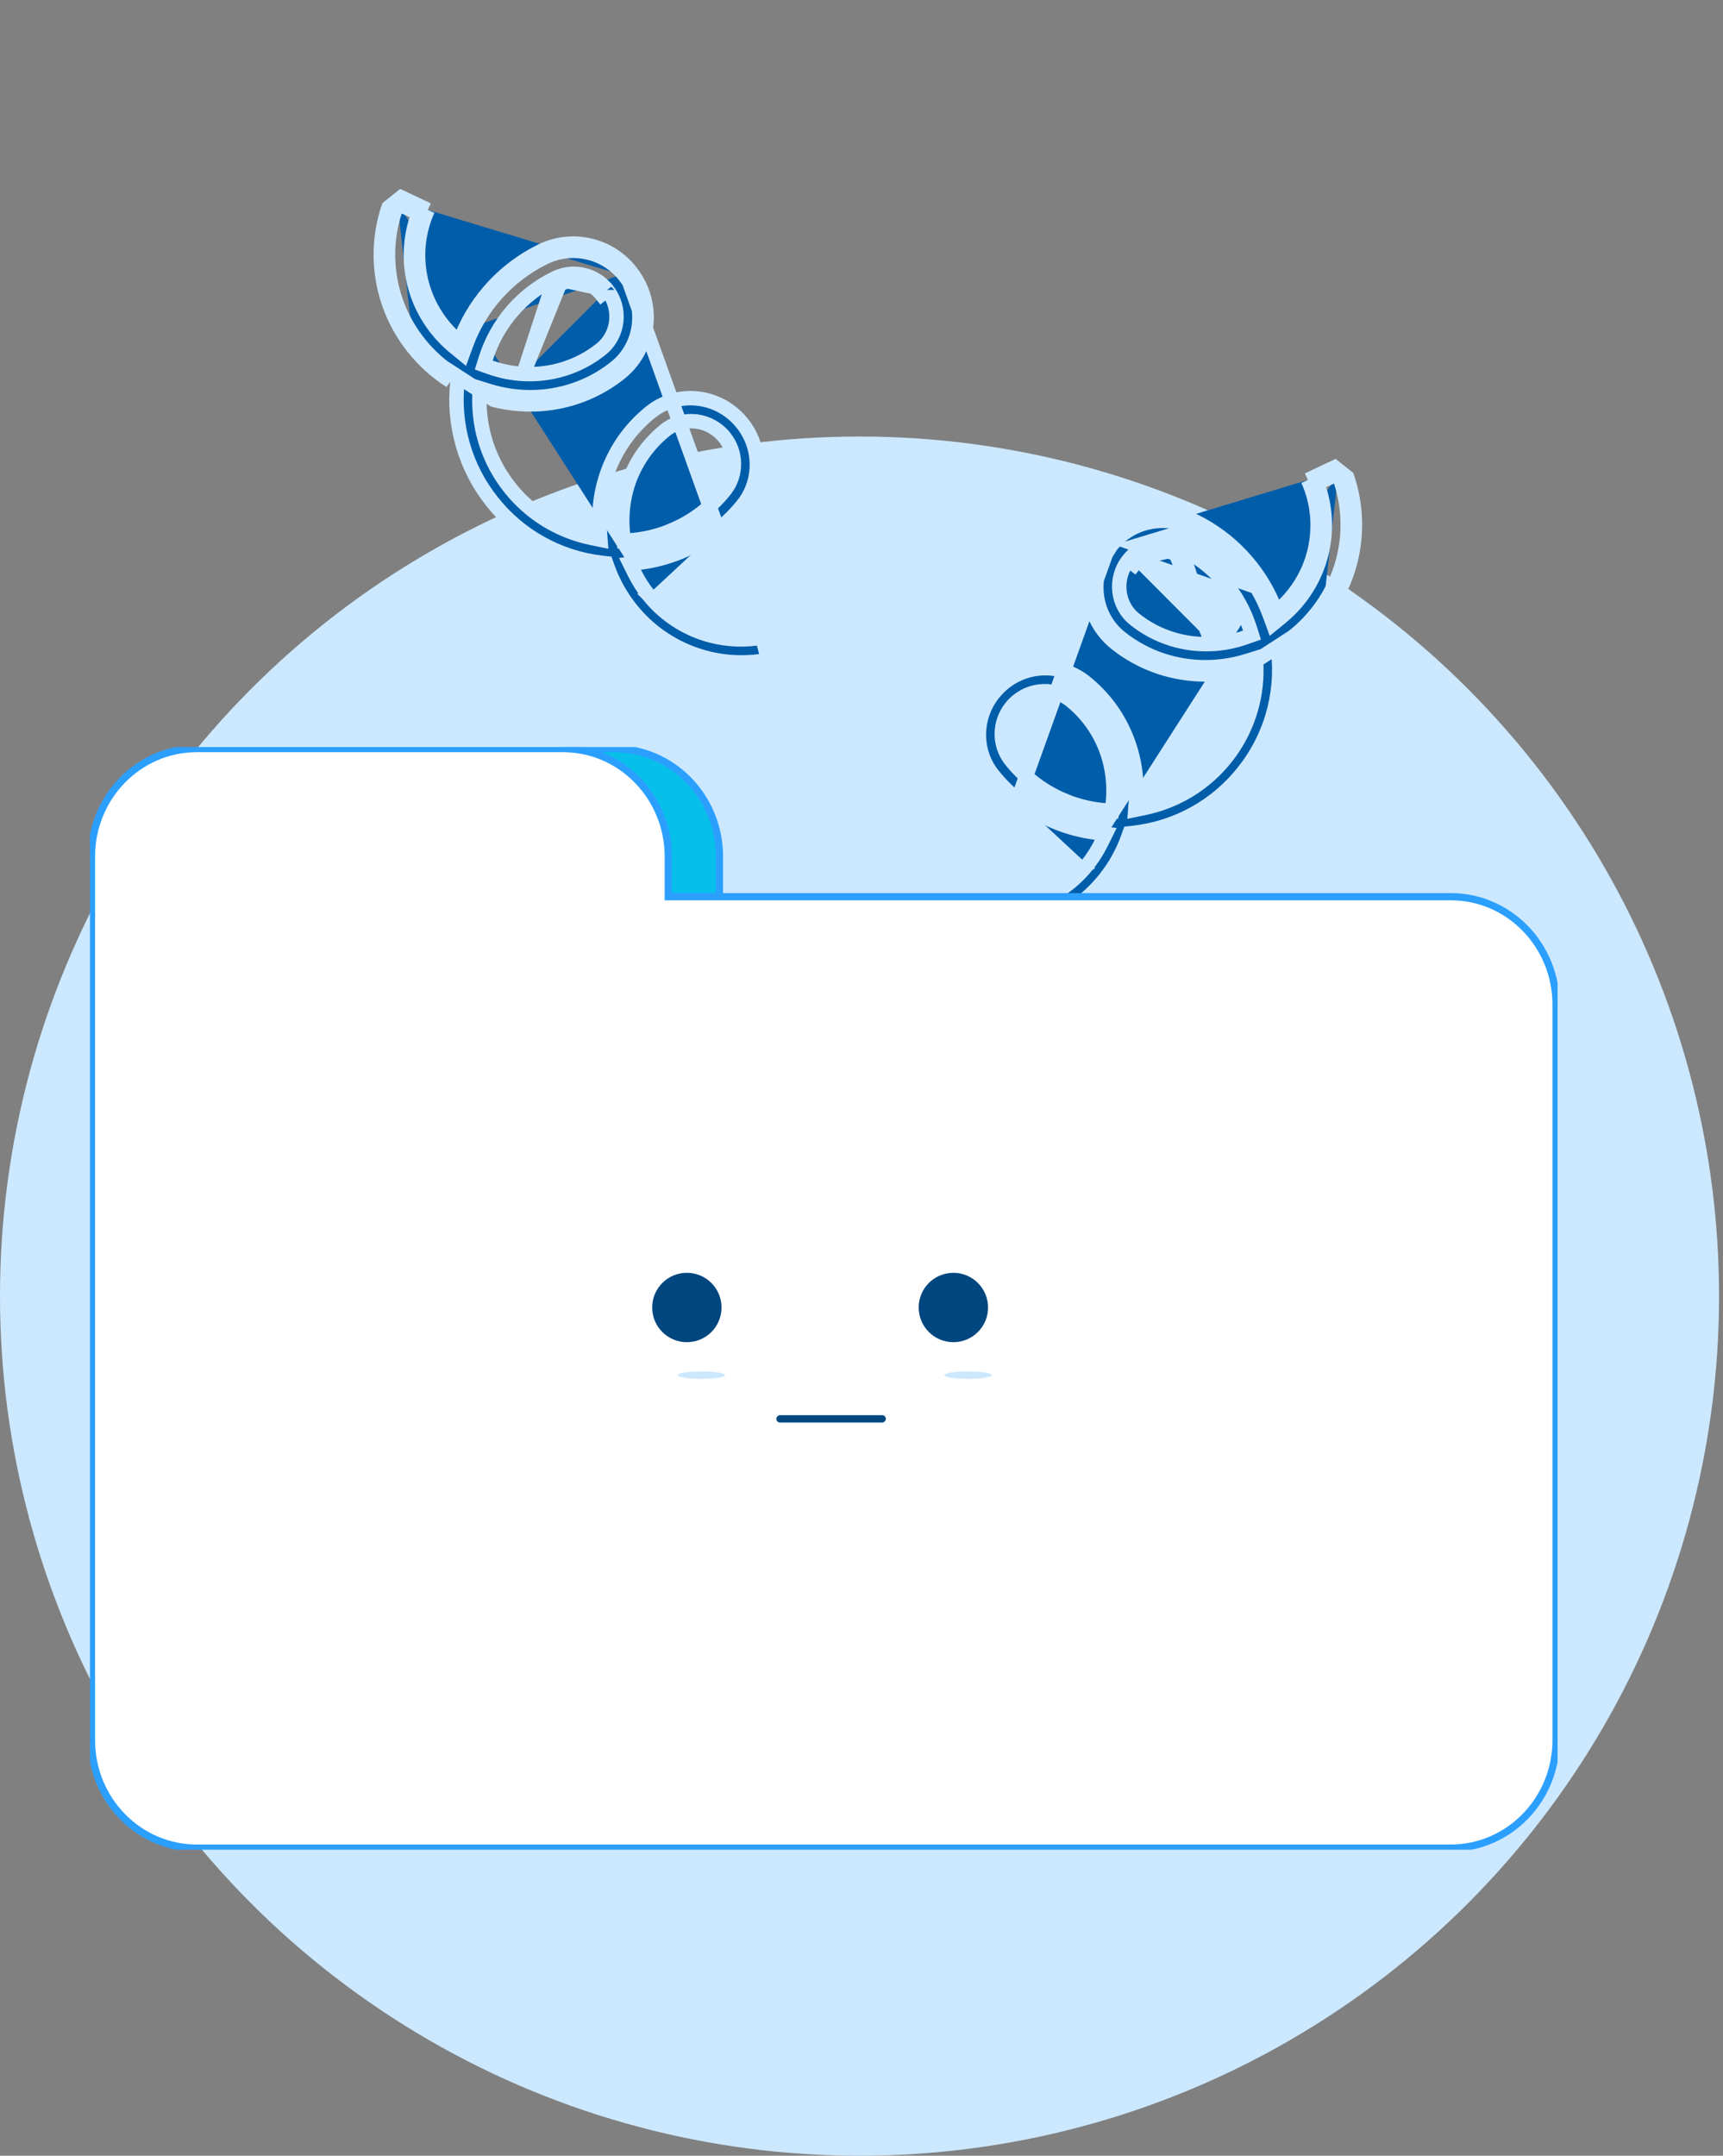<svg width="239" height="299" viewBox="0 0 239 299" fill="none" xmlns="http://www.w3.org/2000/svg">
<rect x="0" y="0" width="239" height="299" fill="#808080" stroke="none"/>
<circle cx="119.226" cy="179.773" r="119.226" fill="#CCE8FF"/>
<g clip-path="url(#clip0_3214_244868)">
<path d="M168.165 89.322L168.164 89.323C164.396 89.52 160.565 88.416 157.411 85.904C154.892 83.897 154.526 80.2 156.544 77.667C156.544 77.667 156.545 77.666 156.545 77.666M168.165 89.322L163.108 76.832C162.119 76.403 161.016 76.313 159.971 76.577C158.925 76.84 157.996 77.442 157.328 78.288L156.546 77.665L156.545 77.666M168.165 89.322C169.723 89.239 171.267 88.934 172.754 88.406L173.663 88.084L173.373 87.164C172.618 84.764 171.382 82.543 169.742 80.636C168.106 78.734 166.101 77.183 163.848 76.078M168.165 89.322L163.848 76.078M156.545 77.666C157.35 76.648 158.468 75.924 159.726 75.607C160.985 75.29 162.314 75.398 163.506 75.914L163.518 75.919L163.53 75.925C163.54 75.93 163.554 75.936 163.57 75.943C163.637 75.974 163.749 76.024 163.848 76.078M156.545 77.666L163.848 76.078M183.398 85.697C185.778 82.735 187.293 79.173 187.776 75.404C188.217 71.968 187.783 68.48 186.524 65.264L185.617 65.692M183.398 85.697L172.272 92.906C166.352 94.418 159.864 93.269 154.777 89.216C150.773 86.026 149.932 80.319 152.659 76.018C152.812 75.78 152.971 75.547 153.144 75.318L153.314 75.094M183.398 85.697C181.965 87.496 180.244 89.047 178.306 90.286L183.398 85.697ZM185.617 65.692C185.497 65.381 185.369 65.073 185.232 64.768L181.428 66.565M185.617 65.692C186.797 68.735 187.2 72.03 186.784 75.277C186.324 78.863 184.883 82.252 182.619 85.071L182.616 85.074C181.251 86.787 179.613 88.263 177.767 89.444L177.244 89.778L177.312 90.396C177.972 96.375 176.231 102.371 172.471 107.066L172.468 107.07C170.618 109.405 168.326 111.352 165.723 112.8C163.12 114.249 160.257 115.17 157.298 115.512L156.681 115.583L156.471 116.169C155.735 118.232 154.662 120.158 153.296 121.871L153.293 121.875C150.961 124.828 147.828 127.048 144.268 128.27C141.031 129.381 137.565 129.623 134.215 128.981L135.046 125.869C137.803 126.375 140.65 126.166 143.312 125.254C146.284 124.235 148.9 122.384 150.849 119.92M185.617 65.692L182.712 67.065M181.428 66.565L181.424 66.571M181.428 66.565L181.431 66.567L182.335 66.158C182.47 66.457 182.596 66.759 182.712 67.065M181.428 66.565L181.43 66.568L181.424 66.571M181.424 66.571C183.709 71.619 183.125 77.802 179.383 82.498C178.902 83.102 178.386 83.657 177.84 84.168C177.886 84.287 177.931 84.406 177.975 84.526L177.036 84.87L176.403 84.096C176.486 84.028 176.569 83.959 176.65 83.889C174.541 78.864 170.691 74.751 165.788 72.318C163.707 71.272 161.329 70.977 159.056 71.483C156.783 71.989 154.755 73.264 153.314 75.094M181.424 66.571L181.435 66.58L181.855 67.469L182.712 67.065M153.314 75.094L154.111 75.697L154.105 75.705M153.314 75.094L154.1 75.713C154.102 75.71 154.103 75.708 154.105 75.705M141.165 110.924C144.281 113.411 148.024 114.989 151.98 115.485L153.376 115.659L152.752 116.92C152.236 117.963 151.604 118.972 150.849 119.92M141.165 110.924L153.504 76.553C153.503 76.554 153.502 76.555 153.501 76.556M141.165 110.924C139.794 109.829 138.56 108.573 137.489 107.183C135.165 104.007 135.166 99.487 137.797 96.175L137.967 95.973L137.968 95.972C138.127 95.782 138.304 95.59 138.488 95.401C141.734 92.13 146.907 91.739 150.492 94.595C155.595 98.661 158.034 104.858 157.573 111L157.473 112.324L158.774 112.054C163.221 111.129 167.203 108.675 170.027 105.117C172.859 101.57 174.36 97.143 174.268 92.605L174.241 91.277L172.972 91.67C167.09 93.492 160.501 92.497 155.4 88.433C151.812 85.575 151.04 80.443 153.501 76.556M141.165 110.924L153.501 76.556M150.849 119.92C150.849 119.92 150.848 119.921 150.848 119.921L150.066 119.298L150.85 119.918C150.85 119.919 150.849 119.919 150.849 119.92ZM182.712 67.065C184.692 72.266 183.925 78.402 180.166 83.121C179.408 84.072 178.569 84.909 177.668 85.645L176.58 86.534L176.097 85.214C174.181 79.985 170.332 75.689 165.343 73.214L165.339 73.211C163.464 72.269 161.322 72.003 159.273 72.459L159.059 71.494L159.273 72.459C157.228 72.914 155.403 74.061 154.105 75.705M154.105 75.705L153.942 75.921L153.942 75.922C153.788 76.124 153.645 76.334 153.501 76.556M147.711 111.058L147.671 111.108L149.047 111.552C150.428 111.998 151.846 112.279 153.275 112.392L154.239 112.468L154.348 111.508C154.525 109.949 154.48 108.375 154.213 106.837C153.562 103.002 151.521 99.541 148.48 97.115L148.479 97.115C145.96 95.108 142.275 95.578 140.255 98.113C138.548 100.256 138.554 103.213 140.109 105.293L140.124 105.315L140.141 105.335C140.154 105.351 140.166 105.367 140.195 105.405L140.208 105.422C140.237 105.46 140.283 105.52 140.338 105.583C142.303 108.002 144.841 109.882 147.711 111.058Z" fill="#005DA9" stroke="#CCE8FF" stroke-width="2"/>
</g>
<g clip-path="url(#clip1_3214_244868)">
<path d="M72.601 51.869L72.602 51.869C76.369 52.067 80.201 50.963 83.354 48.451C85.873 46.444 86.239 42.747 84.222 40.214C84.221 40.214 84.221 40.213 84.221 40.213M72.601 51.869L77.658 39.378C78.647 38.95 79.75 38.86 80.795 39.124C81.84 39.387 82.769 39.988 83.437 40.834L84.219 40.211L84.221 40.213M72.601 51.869C71.043 51.786 69.499 51.481 68.012 50.953L67.103 50.631L67.392 49.711C68.148 47.311 69.383 45.09 71.024 43.183C72.66 41.28 74.665 39.73 76.917 38.624M72.601 51.869L76.917 38.624M84.221 40.213C83.416 39.195 82.298 38.471 81.039 38.154C79.78 37.837 78.451 37.944 77.26 38.461L77.248 38.466L77.236 38.472C77.225 38.477 77.212 38.483 77.195 38.49C77.128 38.521 77.017 38.571 76.917 38.624M84.221 40.213L76.917 38.624M57.367 48.244C54.988 45.282 53.473 41.72 52.99 37.951C52.549 34.514 52.982 31.027 54.242 27.811L55.148 28.239M57.367 48.244L68.494 55.453C74.414 56.965 80.901 55.816 85.989 51.763C89.993 48.573 90.833 42.866 88.107 38.564C87.954 38.327 87.795 38.094 87.621 37.865L87.452 37.641M57.367 48.244C58.801 50.043 60.522 51.594 62.46 52.833L57.367 48.244ZM55.148 28.239C55.269 27.928 55.397 27.62 55.534 27.315L59.337 29.112M55.148 28.239C53.969 31.282 53.565 34.577 53.982 37.824C54.441 41.41 55.883 44.799 58.147 47.617L58.149 47.621C59.514 49.334 61.153 50.81 62.999 51.99L63.522 52.325L63.454 52.943C62.793 58.922 64.534 64.918 68.294 69.613L68.298 69.617C70.148 71.952 72.44 73.899 75.043 75.347C77.645 76.796 80.508 77.717 83.467 78.059L84.085 78.13L84.294 78.716C85.031 80.778 86.104 82.705 87.469 84.418L87.472 84.422C89.805 87.375 92.938 89.595 96.498 90.817C99.735 91.927 103.201 92.17 106.551 91.528L105.72 88.416C102.963 88.922 100.116 88.713 97.454 87.801C94.482 86.782 91.865 84.931 89.917 82.467M55.148 28.239L58.054 29.611M59.337 29.112L59.342 29.117M59.337 29.112L59.335 29.114L58.431 28.705C58.296 29.004 58.17 29.306 58.054 29.611M59.337 29.112L59.336 29.115L59.342 29.117M59.342 29.117C57.056 34.166 57.641 40.349 61.382 45.045C61.863 45.649 62.379 46.204 62.926 46.714C62.88 46.834 62.835 46.953 62.791 47.073L63.73 47.417L64.363 46.643C64.279 46.575 64.197 46.506 64.115 46.436C66.225 41.411 70.075 37.298 74.978 34.865C77.058 33.819 79.436 33.524 81.709 34.03C83.983 34.535 86.011 35.811 87.452 37.641M59.342 29.117L59.331 29.126L58.91 30.016L58.054 29.611M87.452 37.641L86.654 38.244L86.66 38.252M87.452 37.641L86.666 38.259C86.664 38.257 86.662 38.255 86.66 38.252M99.6 73.471C96.484 75.958 92.742 77.536 88.786 78.031L87.39 78.206L88.014 79.467C88.53 80.51 89.162 81.519 89.917 82.467M99.6 73.471L87.262 39.1C87.263 39.101 87.263 39.102 87.264 39.103M99.6 73.471C100.972 72.376 102.206 71.12 103.277 69.73C105.601 66.554 105.6 62.034 102.968 58.722L102.798 58.52L102.798 58.519C102.639 58.329 102.462 58.137 102.278 57.948C99.032 54.677 93.859 54.286 90.274 57.142C85.171 61.208 82.732 67.405 83.193 73.546L83.292 74.871L81.992 74.6C77.545 73.676 73.563 71.222 70.739 67.664C67.907 64.117 66.406 59.69 66.498 55.152L66.524 53.824L67.793 54.217C73.676 56.038 80.265 55.044 85.365 50.98C88.953 48.122 89.726 42.99 87.264 39.103M99.6 73.471L87.264 39.103M89.917 82.467C89.917 82.467 89.917 82.468 89.918 82.468L90.7 81.845L89.915 82.465C89.916 82.466 89.916 82.466 89.917 82.467ZM58.054 29.611C56.074 34.813 56.84 40.949 60.6 45.668C61.358 46.619 62.196 47.456 63.097 48.191L64.186 49.081L64.669 47.761C66.584 42.532 70.433 38.236 75.422 35.761L75.427 35.758C77.301 34.816 79.444 34.55 81.492 35.006L81.707 34.041L81.492 35.006C83.537 35.461 85.362 36.608 86.66 38.252M86.66 38.252L86.824 38.468L86.824 38.469C86.978 38.671 87.121 38.881 87.264 39.103M93.054 73.604L93.095 73.655L91.719 74.099C90.338 74.545 88.92 74.826 87.49 74.939L86.527 75.015L86.418 74.055C86.241 72.496 86.286 70.922 86.553 69.384C87.203 65.549 89.245 62.088 92.286 59.662L92.286 59.662C94.805 57.655 98.49 58.125 100.51 60.66C102.217 62.803 102.211 65.76 100.657 67.84L100.641 67.861L100.625 67.882C100.611 67.897 100.599 67.913 100.57 67.952L100.557 67.969C100.528 68.007 100.483 68.067 100.428 68.13C98.463 70.549 95.925 72.429 93.054 73.604Z" fill="#005DA9" stroke="#CCE8FF" stroke-width="2"/>
</g>
<g clip-path="url(#clip2_3214_244868)">
<path d="M78.09 103.828C86.159 103.828 92.7 110.535 92.7 118.808V124.372H99.797V118.808C99.797 110.535 93.255 103.828 85.186 103.828H78.09Z" fill="#07C0EA" stroke="#2B9FFE" stroke-miterlimit="10"/>
<path d="M12.687 118.808V241.354C12.687 249.627 19.229 256.334 27.298 256.334H201.233C209.302 256.334 215.844 249.627 215.844 241.354V139.351C215.844 131.078 209.302 124.372 201.233 124.372H92.696V118.808C92.696 110.535 86.154 103.828 78.085 103.828H27.298C19.229 103.828 12.687 110.535 12.687 118.808Z" fill="white" stroke="#2B9FFE" stroke-miterlimit="10"/>
<ellipse cx="4.811" cy="4.811" rx="4.811" ry="4.811" transform="matrix(-1 0 0 1 137.055 176.539)" fill="#00467F"/>
<ellipse cx="3.292" cy="0.52" rx="3.292" ry="0.52" transform="matrix(-1 0 0 1 137.562 190.211)" fill="#CCE8FF"/>
<ellipse cx="4.811" cy="4.811" rx="4.811" ry="4.811" transform="matrix(-1 0 0 1 100.086 176.539)" fill="#00467F"/>
<ellipse cx="3.292" cy="0.52" rx="3.292" ry="0.52" transform="matrix(-1 0 0 1 100.594 190.211)" fill="#CCE8FF"/>
<rect width="15.192" height="1.013" rx="0.506" transform="matrix(-1 0 0 1 122.875 196.289)" fill="#00467F"/>
</g>
<defs>
<clipPath id="clip0_3214_244868">
<rect width="84.269" height="84.269" fill="white" transform="translate(99.875 103.359) rotate(-51.456)"/>
</clipPath>
<clipPath id="clip1_3214_244868">
<rect width="84.269" height="84.269" fill="white" transform="matrix(-0.623 -0.782 -0.782 0.623 140.891 65.906)"/>
</clipPath>
<clipPath id="clip2_3214_244868">
<rect width="203.574" height="152.934" fill="white" transform="matrix(-1 0 0 1 216.055 103.617)"/>
</clipPath>
</defs>
</svg>

